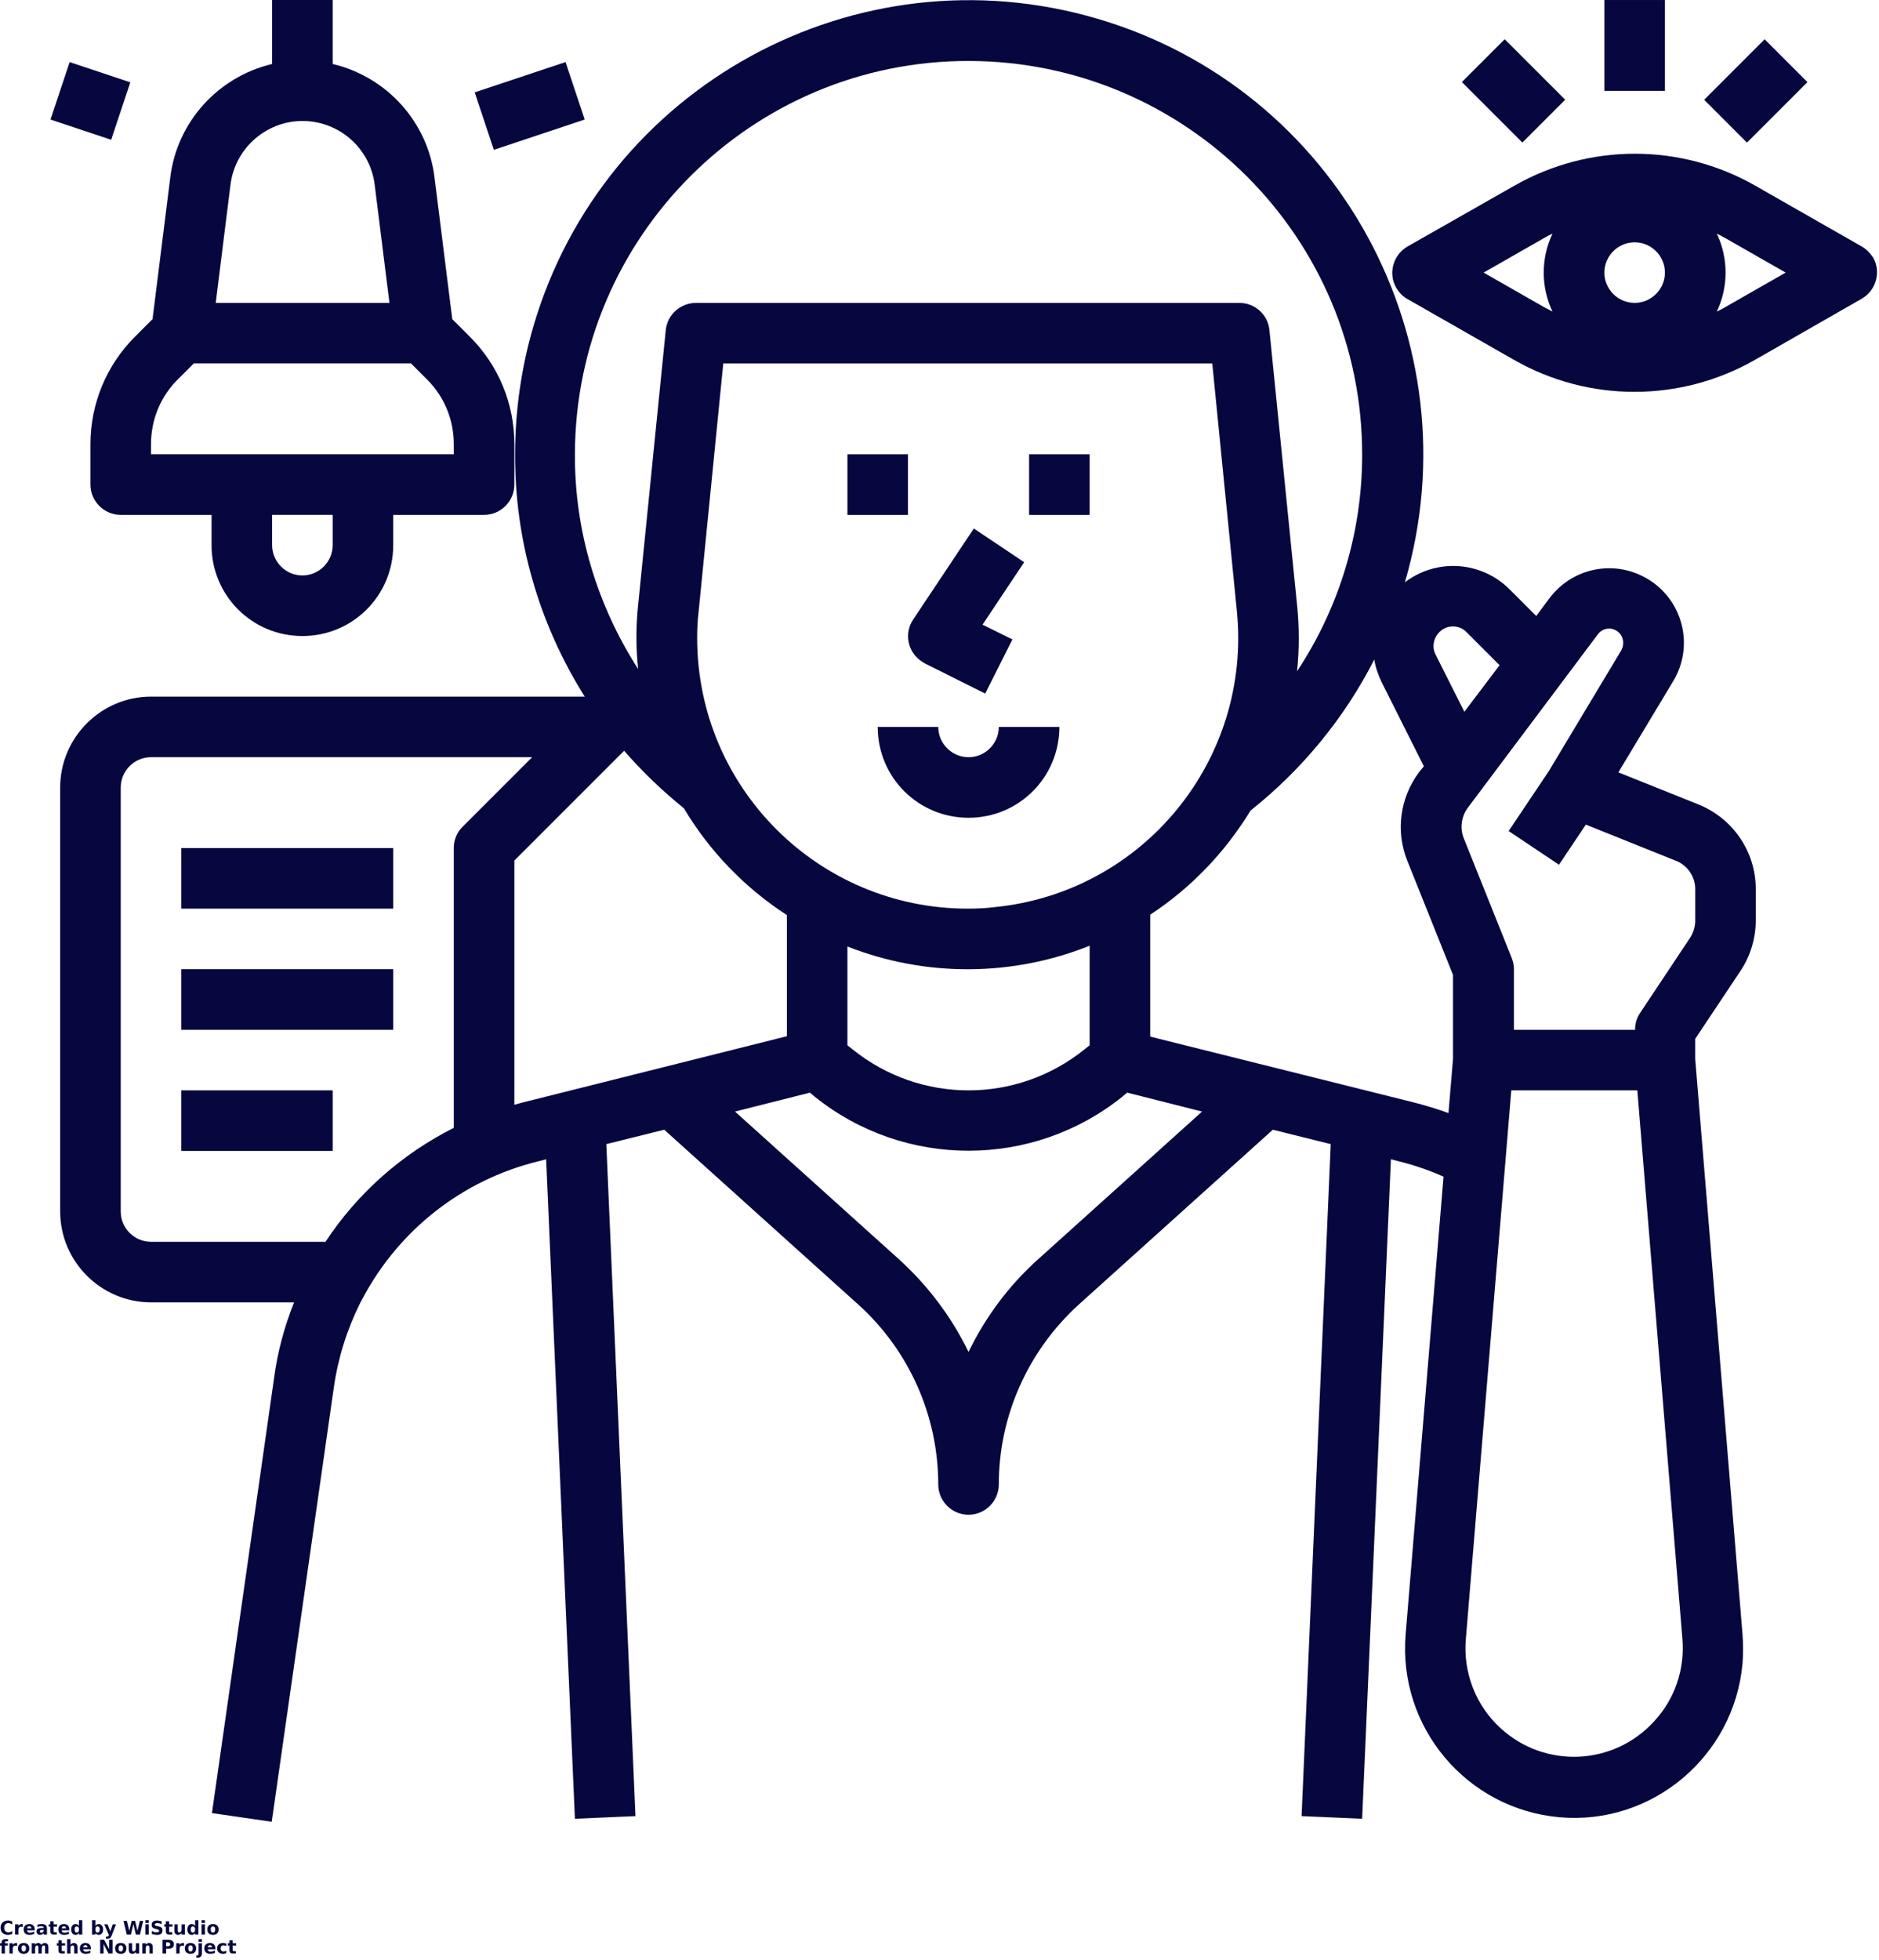 <svg width="724" height="755" viewBox="0 0 724 755" fill="none" xmlns="http://www.w3.org/2000/svg">
<path d="M326.521 175.004H349.854V198.337H326.521V175.004Z" fill="#07073F"/>
<path d="M396.521 175.004H419.854V198.337H396.521V175.004Z" fill="#07073F"/>
<path d="M356.267 255.497L379.6 267.164L390.1 246.309L378.58 240.622L394.621 216.559L375.225 203.58L351.892 238.58C348.246 243.976 349.704 251.122 355.1 254.768C355.392 254.914 355.83 255.206 356.267 255.497Z" fill="#07073F"/>
<path d="M373.188 291.671C366.771 291.671 361.521 286.421 361.521 280.004H338.188C338.188 299.4 353.792 315.004 373.188 315.004C392.584 315.004 408.188 299.4 408.188 280.004H384.854C384.854 286.421 379.604 291.671 373.188 291.671Z" fill="#07073F"/>
<path d="M717.348 94.942L676.223 71.463C647.493 55.13 612.348 55.13 583.619 71.463L542.348 94.942C536.806 98.15 534.765 105.296 537.973 110.838C538.994 112.588 540.452 114.192 542.348 115.212L583.473 138.691C612.203 155.024 647.348 155.024 676.077 138.691L717.348 115.066C722.889 111.858 724.931 104.712 721.723 99.17C720.556 97.42 719.098 95.963 717.348 94.942ZM598.203 120.024C597.182 119.441 596.161 119.003 595.14 118.42L571.661 105.004L595.14 91.588C596.161 91.005 597.182 90.421 598.203 89.984C593.682 99.463 593.682 110.546 598.203 120.024ZM629.848 116.67C623.431 116.67 618.181 111.42 618.181 105.003C618.181 98.587 623.431 93.337 629.848 93.337C636.265 93.337 641.515 98.587 641.515 105.003C641.515 111.42 636.265 116.67 629.848 116.67ZM664.556 118.42C663.535 119.003 662.514 119.587 661.493 120.024C666.014 110.545 666.014 99.462 661.493 89.983C662.514 90.566 663.535 91.004 664.556 91.587L688.035 105.003L664.556 118.42Z" fill="#07073F"/>
<path d="M563.281 31.604L579.781 15.104L603.088 38.41L586.588 54.91L563.281 31.604Z" fill="#07073F"/>
<path d="M618.188 0.004H641.521V35.004H618.188V0.004Z" fill="#07073F"/>
<path d="M656.628 38.432L679.935 15.125L696.435 31.625L673.128 54.932L656.628 38.432Z" fill="#07073F"/>
<path d="M181.121 129.791L174.267 122.937L167.413 68.249C164.787 46.957 149.038 29.604 128.183 24.645V0H104.85V24.645C83.995 29.604 68.246 46.957 65.621 68.249L58.766 122.937L51.912 129.791C40.975 140.729 34.85 155.603 34.85 171.062V186.666C34.85 193.083 40.1 198.333 46.516 198.333H81.516V209.999C81.516 229.395 97.12 244.999 116.516 244.999C135.912 244.999 151.516 229.395 151.516 209.999V198.333H186.516C192.933 198.333 198.183 193.083 198.183 186.666V171.062C198.183 155.458 192.058 140.729 181.121 129.791ZM88.809 71.166C90.705 55.854 104.705 44.916 120.017 46.812C132.704 48.416 142.766 58.332 144.371 71.166L150.059 116.666H83.122L88.809 71.166ZM128.183 209.993C128.183 216.409 122.933 221.659 116.517 221.659C110.1 221.659 104.85 216.409 104.85 209.993V198.326H128.183V209.993ZM174.85 174.993H58.184V171.055C58.184 161.722 61.829 152.826 68.392 146.263L74.662 139.993H158.371L164.641 146.263C171.204 152.826 174.85 161.722 174.85 171.055L174.85 174.993Z" fill="#07073F"/>
<path d="M182.907 35.584L217.913 23.912L225.293 46.048L190.287 57.72L182.907 35.584Z" fill="#07073F"/>
<path d="M654.495 309.898L623.577 297.503L644.723 262.357C652.889 248.795 648.514 231.149 634.806 222.983C622.118 215.399 605.931 218.608 597.035 230.42L591.931 237.274L581.723 227.066C570.785 216.128 553.578 214.962 541.327 224.295C568.452 131.546 515.368 34.268 422.619 7.148C329.87 -19.972 232.592 33.107 205.472 125.856C200.806 141.898 198.472 158.378 198.472 175.002C198.326 207.96 207.66 240.335 225.306 268.335H58.185C38.935 268.335 23.186 284.084 23.186 303.335V466.668C23.186 485.919 38.935 501.668 58.185 501.668H113.311C109.519 511.148 106.894 520.919 105.582 530.98L81.664 698.394L104.706 701.748L128.623 534.481C130.227 523.106 133.727 512.023 138.831 501.815L139.852 499.919C153.852 473.668 178.207 454.564 207.081 447.419L210.436 446.544L221.519 700.584L244.852 699.563L233.623 440.709L255.935 435.168L330.747 502.543C350.288 520.188 361.518 545.417 361.518 571.813C361.518 578.23 366.768 583.48 373.184 583.48C379.601 583.48 384.851 578.23 384.851 571.813C384.851 545.417 396.08 520.335 415.622 502.543L490.434 435.168L512.746 440.709L501.517 699.563L524.85 700.584L535.933 446.544L539.287 447.419C545.121 448.877 550.662 450.773 556.205 453.252L541.621 629.412C538.558 665.287 565.099 696.787 600.829 699.996C636.558 703.205 668.203 676.517 671.413 640.788C671.704 636.996 671.704 633.351 671.413 629.559L653.183 407.892V400.163L670.683 373.912C674.475 368.225 676.517 361.371 676.517 354.516V342.412C676.517 328.12 667.767 315.287 654.495 309.891L654.495 309.898ZM221.521 175.005C221.667 91.297 289.625 23.338 373.335 23.485C457.044 23.632 525.001 91.589 524.855 175.298C524.855 204.902 516.105 233.924 499.772 258.569C500.647 250.111 500.647 241.506 499.772 233.048L489.126 127.173C488.543 121.194 483.585 116.673 477.459 116.673H268.193C262.214 116.673 257.109 121.194 256.526 127.173L245.88 233.048C245.005 241.214 245.005 249.526 245.88 257.693C229.984 233.048 221.38 204.318 221.526 175.005H221.521ZM372.895 350.005C315.291 350.005 268.624 303.338 268.624 245.734C268.624 242.234 268.77 238.88 269.207 235.38L278.686 140.006H467.1L476.579 235.38C482.267 292.692 440.558 343.735 383.246 349.422C379.892 349.859 376.392 350.005 372.892 350.005L372.895 350.005ZM419.853 364.297V402.652L417.812 404.256C391.708 425.256 354.666 425.256 328.561 404.256L326.519 402.652V364.589C356.561 376.402 389.957 376.255 419.853 364.297ZM174.853 326.672V434.442C154.875 444.505 137.812 459.525 125.416 478.338H58.187C51.77 478.338 46.52 473.088 46.52 466.672V303.338C46.52 296.922 51.77 291.672 58.187 291.672H205.04L178.352 318.36C176.019 320.547 174.852 323.61 174.852 326.672L174.853 326.672ZM201.395 424.672C200.228 424.963 199.207 425.255 198.186 425.547V331.484L240.478 289.192C247.478 297.213 255.208 304.651 263.52 311.359C273.436 327.984 286.998 341.984 303.186 352.484V399.151L201.395 424.672ZM400.021 485.046C388.792 495.109 379.751 507.213 373.188 520.776C366.625 507.213 357.439 495.109 346.355 485.046L283.209 428.172L312.084 420.88L313.98 422.484C348.542 450.192 397.835 450.192 432.396 422.484L434.292 420.88L463.166 428.172L400.021 485.046ZM559.861 407.901L558.111 428.756C553.736 427.152 549.361 425.839 544.841 424.672L443.195 399.298V352.339C458.944 341.985 472.07 328.276 481.841 312.235C501.674 296.486 518.007 276.651 529.528 254.047C529.966 256.964 530.987 259.88 532.299 262.651L548.633 295.173L546.737 297.506C539.445 307.277 537.695 320.11 542.216 331.485L559.861 375.526V407.901ZM553.153 252.154C551.257 248.509 552.861 243.988 556.507 242.092C559.424 240.633 562.924 241.217 565.111 243.55L577.799 256.238L564.236 274.175L553.153 252.154ZM637.298 663.114C621.694 680.177 595.298 681.344 578.236 665.739C568.611 656.989 563.652 644.155 564.82 631.177L582.32 420.003H630.882L648.237 631.177C649.258 642.989 645.319 654.51 637.298 663.114ZM653.194 354.674C653.194 357.008 652.465 359.195 651.298 361.091L631.902 390.258C630.59 392.154 630.007 394.487 630.007 396.674H583.34V373.341C583.34 371.883 583.048 370.424 582.465 368.966L563.944 322.737C562.485 318.945 563.069 314.716 565.402 311.362L615.714 244.279C617.464 241.946 620.818 241.363 623.297 243.258C625.485 244.863 626.068 247.925 624.756 250.404L596.756 297.071L581.297 320.112L600.693 333.091L611.047 317.633L645.902 331.633C650.277 333.383 653.194 337.758 653.194 342.424L653.194 354.674Z" fill="#07073F"/>
<path d="M19.453 46.056L26.833 23.92L50.213 31.712L42.833 53.848L19.453 46.056Z" fill="#07073F"/>
<path d="M69.855 326.672H151.521V350.005H69.855V326.672Z" fill="#07073F"/>
<path d="M69.855 373.338H151.521V396.671H69.855V373.338Z" fill="#07073F"/>
<path d="M69.855 420.004H128.188V443.337H69.855V420.004Z" fill="#07073F"/>
<path d="M4.729 744.922C4.479 745.047 4.213 745.146 3.937 745.213C3.672 745.281 3.396 745.318 3.104 745.318C2.213 745.318 1.505 745.078 0.979 744.588C0.463 744.088 0.208 743.417 0.208 742.568C0.208 741.708 0.463 741.036 0.979 740.547C1.505 740.047 2.213 739.797 3.104 739.797C3.396 739.797 3.672 739.833 3.937 739.901C4.213 739.974 4.479 740.068 4.729 740.193V741.297C4.479 741.13 4.229 741.005 3.979 740.922C3.739 740.839 3.484 740.797 3.208 740.797C2.718 740.797 2.333 740.958 2.041 741.276C1.76 741.583 1.625 742.016 1.625 742.568C1.625 743.109 1.76 743.542 2.041 743.859C2.333 744.167 2.718 744.318 3.208 744.318C3.484 744.318 3.739 744.286 3.979 744.214C4.229 744.13 4.479 744 4.729 743.818V744.922Z" fill="#07073F"/>
<path d="M8.787 742.316C8.672 742.264 8.563 742.223 8.453 742.191C8.339 742.165 8.229 742.15 8.12 742.15C7.787 742.15 7.526 742.264 7.349 742.483C7.183 742.691 7.099 742.994 7.099 743.379V745.212H5.808V741.233H7.099V741.879C7.25 741.618 7.433 741.431 7.641 741.316C7.86 741.191 8.12 741.129 8.412 741.129H8.558C8.61 741.129 8.683 741.139 8.766 741.15L8.787 742.316Z" fill="#07073F"/>
<path d="M13.385 743.212V743.566H10.406C10.448 743.874 10.557 744.103 10.739 744.254C10.916 744.395 11.177 744.462 11.51 744.462C11.786 744.462 12.062 744.431 12.343 744.358C12.619 744.275 12.906 744.15 13.198 743.983V744.962C12.906 745.087 12.604 745.181 12.302 745.233C11.994 745.285 11.698 745.316 11.406 745.316C10.682 745.316 10.119 745.139 9.718 744.775C9.312 744.4 9.114 743.879 9.114 743.212C9.114 742.577 9.307 742.066 9.698 741.691C10.099 741.316 10.64 741.129 11.323 741.129C11.948 741.129 12.448 741.316 12.823 741.691C13.198 742.066 13.385 742.577 13.385 743.212ZM12.093 742.775C12.093 742.54 12.015 742.353 11.864 742.212C11.724 742.061 11.541 741.983 11.323 741.983C11.073 741.983 10.87 742.056 10.718 742.191C10.562 742.332 10.468 742.525 10.427 742.775L12.093 742.775Z" fill="#07073F"/>
<path d="M16.141 743.421C15.875 743.421 15.672 743.473 15.537 743.566C15.412 743.65 15.349 743.785 15.349 743.962C15.349 744.119 15.396 744.244 15.495 744.337C15.604 744.421 15.755 744.462 15.953 744.462C16.188 744.462 16.391 744.379 16.558 744.212C16.724 744.046 16.808 743.832 16.808 743.566V743.421H16.141ZM18.099 742.941V745.212H16.808V744.629C16.641 744.868 16.443 745.04 16.224 745.15C16.016 745.259 15.755 745.316 15.453 745.316C15.037 745.316 14.693 745.202 14.433 744.962C14.183 744.712 14.058 744.4 14.058 744.025C14.058 743.556 14.214 743.207 14.537 742.983C14.854 742.764 15.36 742.65 16.058 742.65H16.808V742.566C16.808 742.358 16.724 742.212 16.558 742.129C16.401 742.035 16.162 741.983 15.828 741.983C15.547 741.983 15.292 742.014 15.058 742.066C14.818 742.124 14.604 742.202 14.412 742.296V741.337C14.672 741.27 14.943 741.223 15.224 741.191C15.5 741.15 15.776 741.129 16.058 741.129C16.776 741.129 17.297 741.275 17.62 741.566C17.938 741.848 18.099 742.306 18.099 742.941Z" fill="#07073F"/>
<path d="M20.666 740.088V741.234H21.979V742.13H20.666V743.838C20.666 744.02 20.698 744.145 20.77 744.213C20.854 744.27 21.005 744.296 21.229 744.296H21.875V745.213H20.791C20.276 745.213 19.916 745.109 19.708 744.9C19.5 744.692 19.395 744.338 19.395 743.838V742.13H18.77V741.234H19.395V740.088L20.666 740.088Z" fill="#07073F"/>
<path d="M26.735 743.212V743.566H23.756C23.797 743.874 23.907 744.103 24.089 744.254C24.266 744.395 24.526 744.462 24.86 744.462C25.136 744.462 25.412 744.431 25.693 744.358C25.969 744.275 26.256 744.15 26.547 743.983V744.962C26.256 745.087 25.953 745.181 25.651 745.233C25.344 745.285 25.047 745.316 24.756 745.316C24.032 745.316 23.469 745.139 23.068 744.775C22.662 744.4 22.464 743.879 22.464 743.212C22.464 742.577 22.657 742.066 23.047 741.691C23.448 741.316 23.99 741.129 24.672 741.129C25.297 741.129 25.797 741.316 26.172 741.691C26.547 742.066 26.735 742.577 26.735 743.212ZM25.443 742.775C25.443 742.54 25.365 742.353 25.214 742.212C25.073 742.061 24.891 741.983 24.672 741.983C24.422 741.983 24.219 742.056 24.068 742.191C23.912 742.332 23.818 742.525 23.776 742.775L25.443 742.775Z" fill="#07073F"/>
<path d="M30.433 741.818V739.672H31.703V745.213H30.433V744.63C30.25 744.87 30.058 745.042 29.849 745.151C29.641 745.26 29.396 745.318 29.12 745.318C28.62 745.318 28.209 745.125 27.891 744.734C27.584 744.349 27.433 743.838 27.433 743.214C27.433 742.604 27.584 742.104 27.891 741.714C28.209 741.328 28.62 741.13 29.12 741.13C29.381 741.13 29.62 741.187 29.828 741.297C30.047 741.411 30.25 741.583 30.433 741.818ZM29.578 744.401C29.855 744.401 30.063 744.307 30.203 744.109C30.355 743.901 30.433 743.604 30.433 743.214C30.433 742.839 30.355 742.557 30.203 742.359C30.063 742.151 29.855 742.047 29.578 742.047C29.313 742.047 29.105 742.151 28.953 742.359C28.813 742.557 28.745 742.839 28.745 743.214C28.745 743.604 28.813 743.901 28.953 744.109C29.105 744.307 29.313 744.401 29.578 744.401Z" fill="#07073F"/>
<path d="M37.583 744.401C37.859 744.401 38.067 744.307 38.208 744.109C38.359 743.901 38.437 743.604 38.437 743.213C38.437 742.838 38.359 742.557 38.208 742.359C38.067 742.151 37.859 742.047 37.583 742.047C37.317 742.047 37.109 742.151 36.958 742.359C36.817 742.557 36.75 742.839 36.75 743.213C36.75 743.604 36.817 743.901 36.958 744.109C37.109 744.307 37.317 744.401 37.583 744.401ZM36.75 741.818C36.916 741.583 37.104 741.411 37.312 741.297C37.531 741.187 37.781 741.13 38.062 741.13C38.547 741.13 38.948 741.328 39.27 741.714C39.588 742.104 39.75 742.604 39.75 743.214C39.75 743.839 39.588 744.349 39.27 744.734C38.948 745.125 38.547 745.318 38.062 745.318C37.781 745.318 37.531 745.26 37.312 745.151C37.104 745.042 36.916 744.87 36.75 744.63V745.213H35.458V739.672H36.75V741.818Z" fill="#07073F"/>
<path d="M40.161 741.234H41.432L42.515 743.922L43.432 741.234H44.703L43.015 745.589C42.849 746.031 42.651 746.344 42.432 746.526C42.208 746.703 41.911 746.797 41.536 746.797H40.807V745.943H41.203C41.422 745.943 41.583 745.906 41.682 745.839C41.776 745.766 41.854 745.651 41.911 745.484L41.953 745.359L40.161 741.234Z" fill="#07073F"/>
<path d="M47.578 739.9H48.891L49.828 743.755L50.724 739.9H52.057L52.953 743.755L53.891 739.9H55.182L53.932 745.213H52.349L51.391 741.171L50.432 745.213H48.849L47.578 739.9Z" fill="#07073F"/>
<path d="M56.016 741.234H57.307V745.214H56.016V741.234ZM56.016 739.672H57.307V740.714H56.016V739.672Z" fill="#07073F"/>
<path d="M62.287 740.068V741.193C61.995 741.057 61.709 740.958 61.433 740.901C61.151 740.833 60.891 740.797 60.641 740.797C60.308 740.797 60.063 740.849 59.912 740.943C59.755 741.026 59.683 741.167 59.683 741.359C59.683 741.5 59.73 741.609 59.828 741.693C59.938 741.766 60.13 741.828 60.412 741.88L60.995 742.005C61.589 742.13 62.005 742.312 62.245 742.547C62.495 742.786 62.62 743.13 62.62 743.589C62.62 744.172 62.443 744.609 62.099 744.901C61.75 745.182 61.224 745.318 60.516 745.318C60.183 745.318 59.839 745.281 59.495 745.214C59.162 745.161 58.818 745.068 58.474 744.943V743.776C58.818 743.958 59.146 744.099 59.453 744.193C59.771 744.276 60.084 744.318 60.391 744.318C60.683 744.318 60.901 744.271 61.058 744.172C61.224 744.078 61.308 743.937 61.308 743.755C61.308 743.589 61.25 743.464 61.141 743.38C61.026 743.286 60.813 743.203 60.495 743.13L59.974 743.005C59.433 742.896 59.037 742.714 58.787 742.464C58.547 742.214 58.433 741.875 58.433 741.443C58.433 740.917 58.599 740.516 58.933 740.234C59.276 739.943 59.771 739.797 60.412 739.797C60.714 739.797 61.021 739.828 61.328 739.88C61.631 739.922 61.953 739.984 62.287 740.068Z" fill="#07073F"/>
<path d="M65.162 740.088V741.234H66.474V742.13H65.162V743.838C65.162 744.02 65.193 744.145 65.266 744.213C65.349 744.27 65.5 744.296 65.724 744.296H66.37V745.213H65.287C64.771 745.213 64.412 745.109 64.203 744.9C63.995 744.692 63.891 744.338 63.891 743.838V742.13H63.266V741.234H63.891V740.088L65.162 740.088Z" fill="#07073F"/>
<path d="M67.208 743.651V741.234H68.5V741.63V742.443V743.089C68.5 743.412 68.505 743.646 68.52 743.797C68.531 743.938 68.562 744.037 68.604 744.089C68.656 744.172 68.729 744.245 68.812 744.297C68.895 744.339 68.989 744.359 69.104 744.359C69.364 744.359 69.573 744.255 69.729 744.047C69.88 743.839 69.958 743.557 69.958 743.193V741.234H71.229V745.214H69.958V744.63C69.76 744.87 69.552 745.042 69.333 745.151C69.125 745.26 68.885 745.318 68.625 745.318C68.166 745.318 67.812 745.182 67.562 744.901C67.323 744.609 67.208 744.193 67.208 743.651Z" fill="#07073F"/>
<path d="M75.172 741.818V739.672H76.443V745.213H75.172V744.63C74.99 744.87 74.797 745.042 74.589 745.151C74.38 745.26 74.135 745.318 73.859 745.318C73.359 745.318 72.948 745.125 72.63 744.734C72.323 744.349 72.172 743.838 72.172 743.214C72.172 742.604 72.323 742.104 72.63 741.714C72.948 741.328 73.359 741.13 73.859 741.13C74.12 741.13 74.359 741.187 74.568 741.297C74.787 741.411 74.99 741.583 75.172 741.818ZM74.318 744.401C74.594 744.401 74.802 744.307 74.943 744.109C75.094 743.901 75.172 743.604 75.172 743.214C75.172 742.839 75.094 742.557 74.943 742.359C74.802 742.151 74.594 742.047 74.318 742.047C74.052 742.047 73.844 742.151 73.693 742.359C73.552 742.557 73.484 742.839 73.484 743.214C73.484 743.604 73.552 743.901 73.693 744.109C73.844 744.307 74.052 744.401 74.318 744.401Z" fill="#07073F"/>
<path d="M77.661 741.234H78.953V745.214H77.661V741.234ZM77.661 739.672H78.953V740.714H77.661V739.672Z" fill="#07073F"/>
<path d="M82.058 742.046C81.776 742.046 81.563 742.15 81.412 742.358C81.271 742.556 81.203 742.837 81.203 743.212C81.203 743.603 81.271 743.9 81.412 744.108C81.563 744.306 81.776 744.4 82.058 744.4C82.334 744.4 82.547 744.306 82.703 744.108C82.855 743.9 82.933 743.603 82.933 743.212C82.933 742.837 82.855 742.556 82.703 742.358C82.547 742.15 82.334 742.046 82.058 742.046ZM82.058 741.129C82.75 741.129 83.287 741.316 83.662 741.691C84.047 742.056 84.245 742.561 84.245 743.212C84.245 743.879 84.047 744.4 83.662 744.775C83.287 745.139 82.75 745.316 82.058 745.316C81.375 745.316 80.839 745.139 80.454 744.775C80.063 744.4 79.87 743.879 79.87 743.212C79.87 742.561 80.063 742.056 80.454 741.691C80.839 741.316 81.375 741.129 82.058 741.129Z" fill="#07073F"/>
<path d="M3.083 746.963V747.796H2.396C2.214 747.796 2.083 747.833 2 747.9C1.927 747.973 1.896 748.083 1.896 748.234V748.525H3V749.421H1.896V752.505H0.625V749.421H0V748.525H0.625V748.234C0.625 747.807 0.74 747.484 0.979 747.275C1.229 747.067 1.609 746.963 2.125 746.963L3.083 746.963Z" fill="#07073F"/>
<path d="M6.609 749.609C6.494 749.557 6.385 749.516 6.276 749.484C6.161 749.458 6.052 749.443 5.942 749.443C5.609 749.443 5.349 749.557 5.172 749.776C5.005 749.984 4.922 750.286 4.922 750.672V752.505H3.63V748.526H4.922V749.172C5.073 748.911 5.255 748.724 5.463 748.609C5.682 748.484 5.942 748.422 6.234 748.422H6.38C6.432 748.422 6.505 748.432 6.588 748.443L6.609 749.609Z" fill="#07073F"/>
<path d="M9.125 749.339C8.844 749.339 8.63 749.443 8.479 749.651C8.338 749.849 8.271 750.13 8.271 750.505C8.271 750.896 8.338 751.193 8.479 751.401C8.63 751.599 8.844 751.693 9.125 751.693C9.401 751.693 9.615 751.599 9.771 751.401C9.922 751.193 10 750.896 10 750.505C10 750.13 9.922 749.849 9.771 749.651C9.615 749.443 9.401 749.339 9.125 749.339ZM9.125 748.422C9.818 748.422 10.354 748.609 10.729 748.984C11.114 749.349 11.312 749.854 11.312 750.505C11.312 751.172 11.114 751.693 10.729 752.068C10.354 752.432 9.818 752.609 9.125 752.609C8.443 752.609 7.906 752.432 7.521 752.068C7.13 751.693 6.938 751.172 6.938 750.505C6.938 749.854 7.13 749.349 7.521 748.984C7.906 748.609 8.443 748.422 9.125 748.422Z" fill="#07073F"/>
<path d="M15.943 749.172C16.094 748.938 16.281 748.755 16.505 748.63C16.724 748.495 16.974 748.422 17.255 748.422C17.698 748.422 18.037 748.568 18.276 748.859C18.526 749.141 18.651 749.542 18.651 750.068V752.505H17.359V750.422C17.37 750.396 17.38 750.37 17.38 750.339V750.193C17.38 749.901 17.338 749.693 17.255 749.568C17.172 749.443 17.037 749.38 16.859 749.38C16.609 749.38 16.412 749.484 16.276 749.693C16.151 749.891 16.088 750.172 16.088 750.547V752.505H14.797V750.422C14.797 749.979 14.755 749.693 14.672 749.568C14.599 749.443 14.469 749.38 14.276 749.38C14.037 749.38 13.849 749.484 13.713 749.693C13.588 749.891 13.526 750.172 13.526 750.547V752.505H12.234V748.526H13.526V749.109C13.677 748.875 13.849 748.703 14.047 748.589C14.255 748.479 14.484 748.422 14.734 748.422C15.01 748.422 15.255 748.495 15.463 748.63C15.672 748.755 15.828 748.938 15.943 749.172Z" fill="#07073F"/>
<path d="M23.771 747.379V748.525H25.083V749.421H23.771V751.129C23.771 751.311 23.802 751.436 23.875 751.504C23.958 751.561 24.109 751.587 24.333 751.587H24.979V752.504H23.896C23.38 752.504 23.021 752.4 22.812 752.191C22.604 751.983 22.5 751.629 22.5 751.129V749.421H21.875V748.525H22.5V747.379L23.771 747.379Z" fill="#07073F"/>
<path d="M29.88 750.067V752.504H28.588V750.65C28.588 750.307 28.578 750.067 28.568 749.942C28.552 749.807 28.526 749.708 28.484 749.65C28.443 749.567 28.37 749.504 28.276 749.463C28.193 749.411 28.099 749.379 28.005 749.379C27.724 749.379 27.51 749.484 27.359 749.692C27.219 749.9 27.151 750.187 27.151 750.546V752.504H25.859V746.963H27.151V749.109C27.328 748.874 27.531 748.703 27.755 748.588C27.974 748.479 28.213 748.421 28.463 748.421C28.922 748.421 29.266 748.567 29.505 748.859C29.755 749.14 29.88 749.541 29.88 750.067Z" fill="#07073F"/>
<path d="M35.026 750.505V750.859H32.047C32.088 751.167 32.198 751.396 32.38 751.547C32.557 751.688 32.817 751.755 33.151 751.755C33.427 751.755 33.703 751.724 33.984 751.651C34.26 751.568 34.547 751.443 34.838 751.276V752.255C34.547 752.38 34.244 752.474 33.942 752.526C33.635 752.578 33.338 752.609 33.047 752.609C32.322 752.609 31.76 752.432 31.359 752.068C30.953 751.693 30.755 751.172 30.755 750.505C30.755 749.87 30.948 749.359 31.338 748.984C31.739 748.609 32.281 748.422 32.963 748.422C33.588 748.422 34.088 748.609 34.463 748.984C34.838 749.359 35.026 749.87 35.026 750.505ZM33.734 750.068C33.734 749.833 33.656 749.646 33.505 749.505C33.364 749.354 33.182 749.276 32.963 749.276C32.713 749.276 32.51 749.349 32.359 749.484C32.203 749.625 32.109 749.818 32.067 750.068L33.734 750.068Z" fill="#07073F"/>
<path d="M38.594 747.191H40.135L42.052 750.837V747.191H43.364V752.504H41.823L39.906 748.858V752.504H38.594V747.191Z" fill="#07073F"/>
<path d="M46.531 749.339C46.25 749.339 46.036 749.443 45.885 749.651C45.745 749.849 45.677 750.13 45.677 750.505C45.677 750.896 45.745 751.193 45.885 751.401C46.036 751.599 46.25 751.693 46.531 751.693C46.807 751.693 47.021 751.599 47.177 751.401C47.328 751.193 47.406 750.896 47.406 750.505C47.406 750.13 47.328 749.849 47.177 749.651C47.021 749.443 46.807 749.339 46.531 749.339ZM46.531 748.422C47.224 748.422 47.76 748.609 48.135 748.984C48.521 749.349 48.719 749.854 48.719 750.505C48.719 751.172 48.521 751.693 48.135 752.068C47.76 752.432 47.224 752.609 46.531 752.609C45.849 752.609 45.312 752.432 44.927 752.068C44.536 751.693 44.344 751.172 44.344 750.505C44.344 749.854 44.536 749.349 44.927 748.984C45.312 748.609 45.849 748.422 46.531 748.422Z" fill="#07073F"/>
<path d="M49.605 750.942V748.525H50.896V748.921V749.734V750.38C50.896 750.703 50.901 750.937 50.917 751.088C50.927 751.229 50.959 751.328 51 751.38C51.052 751.463 51.125 751.536 51.209 751.588C51.292 751.63 51.386 751.65 51.5 751.65C51.761 751.65 51.969 751.546 52.125 751.338C52.276 751.13 52.355 750.848 52.355 750.484V748.525H53.625V752.505H52.355V751.921C52.157 752.161 51.948 752.333 51.73 752.442C51.521 752.551 51.282 752.609 51.021 752.609C50.563 752.609 50.209 752.473 49.959 752.192C49.719 751.9 49.605 751.484 49.605 750.942Z" fill="#07073F"/>
<path d="M58.86 750.068V752.505H57.568V750.651C57.568 750.307 57.558 750.068 57.547 749.943C57.532 749.807 57.505 749.708 57.464 749.651C57.422 749.568 57.349 749.505 57.255 749.464C57.172 749.411 57.078 749.38 56.985 749.38C56.703 749.38 56.49 749.484 56.339 749.693C56.198 749.901 56.13 750.187 56.13 750.547V752.505H54.839V748.526H56.13V749.109C56.308 748.875 56.511 748.703 56.735 748.589C56.953 748.479 57.193 748.422 57.443 748.422C57.901 748.422 58.245 748.568 58.485 748.859C58.735 749.141 58.86 749.542 58.86 750.068Z" fill="#07073F"/>
<path d="M62.63 747.191H64.901C65.578 747.191 66.099 747.348 66.463 747.65C66.823 747.941 67.005 748.368 67.005 748.921C67.005 749.478 66.823 749.91 66.463 750.212C66.099 750.504 65.578 750.65 64.901 750.65H64.005V752.504H62.63L62.63 747.191ZM64.005 748.191V749.671H64.755C65.015 749.671 65.218 749.608 65.359 749.483C65.51 749.348 65.588 749.16 65.588 748.921C65.588 748.686 65.51 748.504 65.359 748.379C65.218 748.254 65.015 748.191 64.755 748.191L64.005 748.191Z" fill="#07073F"/>
<path d="M70.89 749.609C70.776 749.557 70.666 749.516 70.557 749.484C70.442 749.458 70.333 749.443 70.224 749.443C69.89 749.443 69.63 749.557 69.453 749.776C69.286 749.984 69.203 750.286 69.203 750.672V752.505H67.911V748.526H69.203V749.172C69.354 748.911 69.536 748.724 69.745 748.609C69.963 748.484 70.224 748.422 70.515 748.422H70.661C70.713 748.422 70.786 748.432 70.87 748.443L70.89 749.609Z" fill="#07073F"/>
<path d="M73.401 749.339C73.12 749.339 72.906 749.443 72.755 749.651C72.615 749.849 72.547 750.13 72.547 750.505C72.547 750.896 72.615 751.193 72.755 751.401C72.906 751.599 73.12 751.693 73.401 751.693C73.677 751.693 73.891 751.599 74.047 751.401C74.198 751.193 74.276 750.896 74.276 750.505C74.276 750.13 74.198 749.849 74.047 749.651C73.891 749.443 73.677 749.339 73.401 749.339ZM73.401 748.422C74.094 748.422 74.63 748.609 75.005 748.984C75.391 749.349 75.589 749.854 75.589 750.505C75.589 751.172 75.391 751.693 75.005 752.068C74.63 752.432 74.094 752.609 73.401 752.609C72.719 752.609 72.183 752.432 71.797 752.068C71.407 751.693 71.214 751.172 71.214 750.505C71.214 749.854 71.407 749.349 71.797 748.984C72.183 748.609 72.719 748.422 73.401 748.422Z" fill="#07073F"/>
<path d="M76.515 748.525H77.807V752.442C77.807 752.968 77.672 753.369 77.411 753.65C77.161 753.942 76.791 754.088 76.307 754.088H75.661V753.234H75.89C76.125 753.234 76.286 753.176 76.37 753.067C76.463 752.968 76.515 752.76 76.515 752.442L76.515 748.525ZM76.515 746.963H77.807V748.005H76.515V746.963Z" fill="#07073F"/>
<path d="M82.995 750.505V750.859H80.015C80.057 751.167 80.166 751.396 80.349 751.547C80.526 751.688 80.786 751.755 81.119 751.755C81.395 751.755 81.671 751.724 81.953 751.651C82.229 751.568 82.515 751.443 82.807 751.276V752.255C82.515 752.38 82.213 752.474 81.911 752.526C81.604 752.578 81.307 752.609 81.015 752.609C80.291 752.609 79.729 752.432 79.328 752.068C78.921 751.693 78.724 751.172 78.724 750.505C78.724 749.87 78.916 749.359 79.307 748.984C79.708 748.609 80.25 748.422 80.932 748.422C81.557 748.422 82.057 748.609 82.432 748.984C82.807 749.359 82.995 749.87 82.995 750.505ZM81.703 750.068C81.703 749.833 81.625 749.646 81.474 749.505C81.333 749.354 81.151 749.276 80.932 749.276C80.682 749.276 80.479 749.349 80.328 749.484C80.172 749.625 80.078 749.818 80.036 750.068L81.703 750.068Z" fill="#07073F"/>
<path d="M87.188 748.651V749.672C87.021 749.562 86.844 749.479 86.667 749.422C86.485 749.37 86.302 749.339 86.125 749.339C85.761 749.339 85.485 749.443 85.292 749.651C85.094 749.859 85 750.146 85 750.505C85 750.88 85.094 751.172 85.292 751.38C85.485 751.589 85.761 751.693 86.125 751.693C86.318 751.693 86.505 751.667 86.688 751.609C86.865 751.557 87.031 751.464 87.188 751.339V752.38C86.99 752.464 86.792 752.516 86.584 752.547C86.375 752.589 86.167 752.609 85.959 752.609C85.235 752.609 84.672 752.432 84.271 752.068C83.865 751.693 83.667 751.172 83.667 750.505C83.667 749.854 83.865 749.349 84.271 748.984C84.672 748.609 85.235 748.422 85.959 748.422C86.167 748.422 86.375 748.443 86.584 748.484C86.792 748.516 86.99 748.568 87.188 748.651Z" fill="#07073F"/>
<path d="M89.677 747.379V748.525H90.99V749.421H89.677V751.129C89.677 751.311 89.708 751.436 89.781 751.504C89.865 751.561 90.016 751.587 90.24 751.587H90.885V752.504H89.802C89.287 752.504 88.927 752.4 88.719 752.191C88.51 751.983 88.406 751.629 88.406 751.129V749.421H87.781V748.525H88.406V747.379L89.677 747.379Z" fill="#07073F"/>
</svg>
